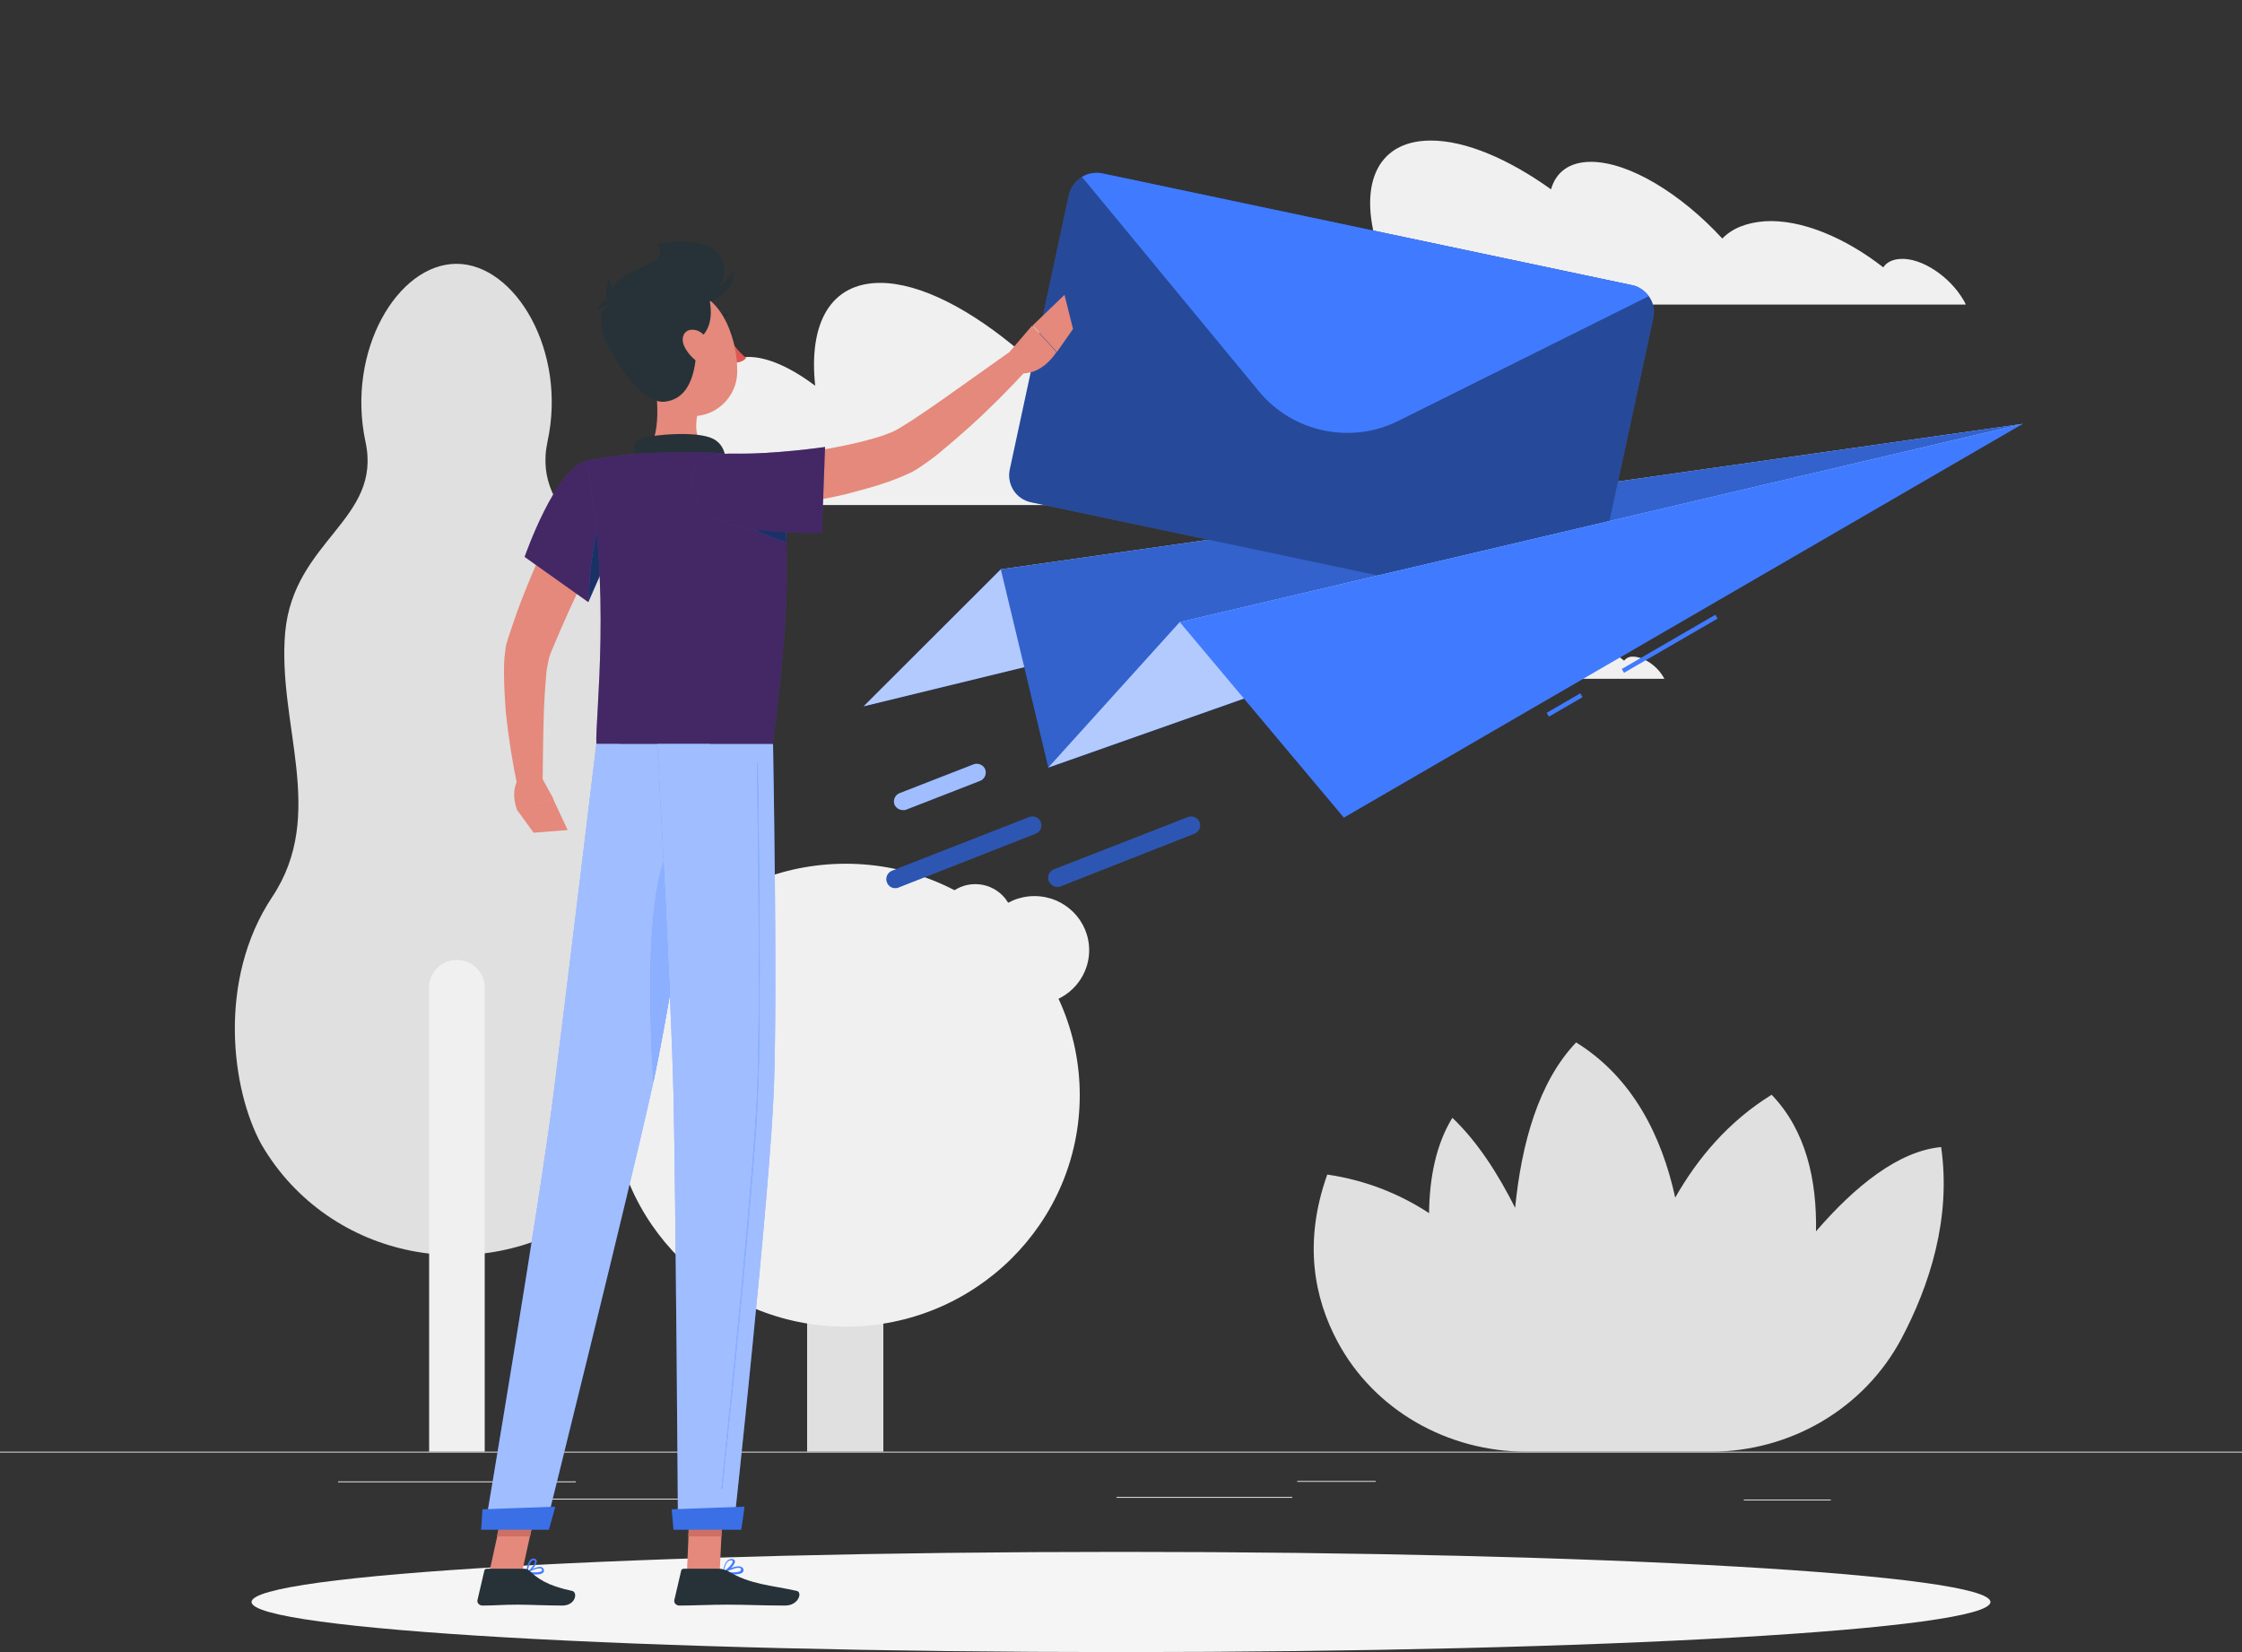 <svg width="95" height="70" viewBox="0 0 95 70" fill="none" xmlns="http://www.w3.org/2000/svg">
<rect x="0" y="0" width="95" height="70" fill="#333333" stroke="none"/>
<g clip-path="url(#clip0)">
<path d="M0 61.508H95V61.546H0V61.508Z" fill="#E0E0E0"/>
<path d="M23.237 63.499H29.773V63.538H23.237V63.499Z" fill="#E0E0E0"/>
<path d="M73.891 63.537H77.577V63.575H73.891V63.537Z" fill="#E0E0E0"/>
<path d="M47.31 63.425H54.758V63.463H47.31V63.425Z" fill="#E0E0E0"/>
<path d="M54.967 62.748H58.292V62.786H54.967V62.748Z" fill="#E0E0E0"/>
<path d="M14.326 62.767H24.396V62.806H14.326V62.767Z" fill="#E0E0E0"/>
<path d="M11.533 38.006C13.87 34.492 11.742 30.698 12.084 26.79C12.445 22.882 16.207 22.018 15.485 18.712C14.668 14.86 16.853 11.178 19.342 11.178C21.831 11.178 24.035 14.879 23.199 18.712C22.496 22.037 26.258 22.882 26.6 26.79C26.961 30.698 24.814 34.492 27.151 38.006C29.488 41.519 28.88 46.178 27.55 48.489C27.189 49.127 26.752 49.691 26.296 50.18C22.553 54.181 16.074 54.181 12.331 50.18C11.856 49.672 11.438 49.109 11.077 48.489C9.804 46.178 9.196 41.519 11.533 38.006Z" fill="#E0E0E0"/>
<path d="M18.183 61.508H20.539V41.838C20.539 41.199 20.007 40.673 19.361 40.673C18.715 40.673 18.183 41.199 18.183 41.838V61.508Z" fill="#F0F0F0"/>
<path d="M34.219 61.508H37.43V41.838C37.43 40.955 36.708 40.241 35.815 40.241C34.922 40.241 34.2 40.955 34.2 41.838V61.508H34.219Z" fill="#E0E0E0"/>
<path d="M35.834 56.21C30.357 56.21 25.916 51.82 25.916 46.403C25.916 40.987 30.357 36.597 35.834 36.597C41.312 36.597 45.752 40.987 45.752 46.403C45.752 51.82 41.312 56.21 35.834 56.21Z" fill="#F0F0F0"/>
<path d="M27.968 46.404C25.806 46.404 24.054 44.671 24.054 42.533C24.054 40.396 25.806 38.663 27.968 38.663C30.13 38.663 31.882 40.396 31.882 42.533C31.882 44.671 30.13 46.404 27.968 46.404Z" fill="#F0F0F0"/>
<path d="M43.833 42.552C42.553 42.552 41.515 41.526 41.515 40.26C41.515 38.994 42.553 37.968 43.833 37.968C45.113 37.968 46.151 38.994 46.151 40.26C46.151 41.526 45.113 42.552 43.833 42.552Z" fill="#F0F0F0"/>
<path d="M41.325 40.655C40.433 40.655 39.71 39.94 39.71 39.058C39.71 38.176 40.433 37.461 41.325 37.461C42.217 37.461 42.94 38.176 42.94 39.058C42.94 39.94 42.217 40.655 41.325 40.655Z" fill="#F0F0F0"/>
<path d="M56.24 49.766C57.893 50.01 59.318 50.593 60.553 51.401C60.572 49.916 60.838 48.508 61.541 47.361C62.624 48.395 63.479 49.747 64.201 51.175C64.467 48.47 65.189 45.84 66.785 44.168C69.179 45.652 70.414 48.132 70.984 50.743C71.934 49.071 73.245 47.512 75.069 46.385C76.532 47.906 76.988 50.011 76.95 52.171C78.603 50.255 80.446 48.77 82.251 48.601C82.688 51.626 81.757 54.482 80.56 56.736C78.983 59.686 75.867 61.508 72.485 61.508H64.676C61.351 61.508 58.235 59.761 56.677 56.849C55.689 55.008 55.214 52.641 56.24 49.766Z" fill="#E0E0E0"/>
<path d="M58.463 10.746C57.494 7.947 58.273 5.955 60.629 5.955C62.111 5.955 63.935 6.744 65.721 8.022C65.93 7.289 66.5 6.857 67.412 6.857C69.027 6.857 71.231 8.21 72.979 10.107C73.397 9.675 74.005 9.431 74.784 9.375C76.323 9.281 78.185 10.07 79.8 11.328C79.933 11.122 80.18 10.99 80.522 10.971C81.415 10.915 82.612 11.704 83.201 12.719C83.239 12.775 83.277 12.85 83.296 12.906H81.453H79.99H74.898H72.39H70.433H67.45H66.899H59.47H58.007C57.931 12.005 58.083 11.272 58.463 10.746Z" fill="#F0F0F0"/>
<path d="M58.387 27.71C57.912 26.339 58.292 25.381 59.451 25.381C60.173 25.381 61.066 25.757 61.94 26.377C62.035 26.02 62.32 25.813 62.757 25.813C63.536 25.813 64.619 26.471 65.474 27.391C65.683 27.184 65.968 27.053 66.367 27.034C67.127 26.997 68.039 27.372 68.818 27.992C68.894 27.898 69.008 27.823 69.16 27.823C69.597 27.804 70.186 28.18 70.471 28.669C70.49 28.706 70.509 28.725 70.528 28.762H69.635H68.913H66.424H65.208H64.258H62.795H62.529H58.9H58.178C58.121 28.33 58.197 27.955 58.387 27.71Z" fill="#F0F0F0"/>
<path d="M29.868 17.378C29.963 17.359 30.058 17.359 30.153 17.359C30.058 15.988 30.59 15.123 31.711 15.123C32.528 15.123 33.516 15.574 34.542 16.345C34.257 13.696 35.188 11.986 37.297 11.986C38.988 11.986 41.154 13.113 43.282 14.936C43.472 13.902 44.099 13.282 45.144 13.282C46.987 13.282 49.628 15.199 51.718 17.923C52.174 17.322 52.858 16.946 53.751 16.89C55.518 16.758 57.703 17.866 59.641 19.67C59.793 19.369 60.059 19.181 60.439 19.144C61.408 19.069 62.738 20.064 63.498 21.398H61.256H59.736H53.884H51.148H48.697H45.22H38.665H36.119H35.207H31.578H28.31C27.493 19.369 28.158 17.622 29.868 17.378Z" fill="#F0F0F0"/>
<path d="M47.5 70C27.153 70 10.659 69.049 10.659 67.877C10.659 66.705 27.153 65.754 47.5 65.754C67.847 65.754 84.341 66.705 84.341 67.877C84.341 69.049 67.847 70 47.5 70Z" fill="#F5F5F5"/>
<path d="M85.709 17.96L42.408 24.122L36.594 29.927L85.709 17.96Z" fill="#407BFF"/>
<path opacity="0.6" d="M85.709 17.96L42.408 24.122L36.594 29.927L85.709 17.96Z" fill="white"/>
<path d="M85.709 17.96L42.408 24.122L44.422 32.52L85.709 17.96Z" fill="#407BFF"/>
<path opacity="0.2" d="M85.709 17.96L42.408 24.122L44.422 32.52L85.709 17.96Z" fill="black"/>
<path d="M45.296 8.247L42.788 19.895C42.655 20.534 43.054 21.154 43.7 21.285L66.139 26.02C66.785 26.151 67.412 25.757 67.545 25.118L70.053 13.47C70.129 13.132 70.053 12.812 69.863 12.549C69.692 12.324 69.445 12.136 69.141 12.08L46.702 7.345C46.398 7.289 46.094 7.345 45.847 7.496C45.581 7.646 45.372 7.928 45.296 8.247Z" fill="#407BFF"/>
<path opacity="0.4" d="M45.296 8.247L42.788 19.895C42.655 20.534 43.054 21.154 43.7 21.285L66.139 26.02C66.785 26.151 67.412 25.757 67.545 25.118L70.053 13.47C70.129 13.132 70.053 12.812 69.863 12.549C69.692 12.324 69.445 12.136 69.141 12.08L46.702 7.345C46.398 7.289 46.094 7.345 45.847 7.496C45.581 7.646 45.372 7.928 45.296 8.247Z" fill="black"/>
<path d="M45.847 7.496L53.352 16.589C54.777 18.317 57.247 18.843 59.261 17.828L69.863 12.549C69.692 12.324 69.445 12.136 69.141 12.08L46.702 7.345C46.398 7.289 46.094 7.345 45.847 7.496Z" fill="#407BFF"/>
<path d="M85.709 17.96L49.989 26.358L44.422 32.52L85.709 17.96Z" fill="#407BFF"/>
<path opacity="0.6" d="M85.709 17.96L49.989 26.358L44.422 32.52L85.709 17.96Z" fill="white"/>
<path d="M72.685 26.047L72.781 26.209L68.814 28.507L68.718 28.345L72.685 26.047Z" fill="#407BFF"/>
<path d="M66.962 29.377L67.058 29.539L65.632 30.365L65.536 30.203L66.962 29.377Z" fill="#407BFF"/>
<path d="M85.709 17.96L49.989 26.358L56.943 34.643L85.709 17.96Z" fill="#407BFF"/>
<path d="M37.924 37.63C37.962 37.63 38.019 37.63 38.057 37.611L43.89 35.319C44.08 35.244 44.175 35.018 44.099 34.831C44.023 34.643 43.795 34.549 43.605 34.624L37.791 36.897C37.601 36.972 37.506 37.198 37.582 37.386C37.639 37.536 37.772 37.63 37.924 37.63Z" fill="#407BFF"/>
<path opacity="0.3" d="M37.924 37.63C37.962 37.63 38.019 37.63 38.057 37.611L43.89 35.319C44.08 35.244 44.175 35.018 44.099 34.831C44.023 34.643 43.795 34.549 43.605 34.624L37.791 36.897C37.601 36.972 37.506 37.198 37.582 37.386C37.639 37.536 37.772 37.63 37.924 37.63Z" fill="black"/>
<path d="M38.266 34.323C38.304 34.323 38.361 34.323 38.399 34.304L41.534 33.083C41.724 33.008 41.819 32.782 41.743 32.595C41.667 32.407 41.439 32.313 41.249 32.388L38.114 33.609C37.924 33.684 37.829 33.91 37.905 34.098C37.981 34.248 38.114 34.323 38.266 34.323Z" fill="#407BFF"/>
<path opacity="0.5" d="M38.266 34.323C38.304 34.323 38.361 34.323 38.399 34.304L41.534 33.083C41.724 33.008 41.819 32.782 41.743 32.595C41.667 32.407 41.439 32.313 41.249 32.388L38.114 33.609C37.924 33.684 37.829 33.91 37.905 34.098C37.981 34.248 38.114 34.323 38.266 34.323Z" fill="white"/>
<path d="M44.802 37.573C44.84 37.573 44.897 37.573 44.935 37.555L50.616 35.319C50.806 35.244 50.901 35.018 50.825 34.831C50.749 34.643 50.521 34.549 50.331 34.624L44.65 36.841C44.46 36.916 44.365 37.141 44.441 37.329C44.517 37.479 44.65 37.573 44.802 37.573Z" fill="#407BFF"/>
<path opacity="0.3" d="M44.802 37.573C44.84 37.573 44.897 37.573 44.935 37.555L50.616 35.319C50.806 35.244 50.901 35.018 50.825 34.831C50.749 34.643 50.521 34.549 50.331 34.624L44.65 36.841C44.46 36.916 44.365 37.141 44.441 37.329C44.517 37.479 44.65 37.573 44.802 37.573Z" fill="black"/>
<path d="M24.263 20.647C23.769 21.624 23.294 22.582 22.857 23.596C22.42 24.592 22.002 25.607 21.66 26.659L21.527 27.053C21.508 27.128 21.47 27.241 21.451 27.316C21.432 27.41 21.413 27.485 21.413 27.579C21.356 27.898 21.356 28.199 21.356 28.5C21.356 29.082 21.394 29.627 21.432 30.172C21.546 31.261 21.717 32.332 21.945 33.403L22.99 33.29C23.009 32.238 23.009 31.167 23.047 30.115C23.066 29.589 23.104 29.082 23.142 28.594C23.161 28.349 23.218 28.105 23.256 27.917C23.275 27.861 23.275 27.823 23.294 27.786C23.313 27.748 23.313 27.729 23.332 27.673L23.484 27.316C23.883 26.358 24.32 25.4 24.776 24.46L26.163 21.605L24.263 20.647Z" fill="#E4897B"/>
<path d="M22.971 32.971L23.465 33.873L21.907 34.305C21.907 34.305 21.603 33.572 21.964 33.009L22.971 32.971Z" fill="#E4897B"/>
<path d="M24.054 35.169L22.61 35.282L21.888 34.286L23.446 33.873L24.054 35.169Z" fill="#E4897B"/>
<path d="M30.797 14.145C30.774 14.033 30.814 13.931 30.886 13.916C30.958 13.902 31.035 13.98 31.058 14.092C31.081 14.204 31.041 14.307 30.969 14.321C30.897 14.336 30.82 14.257 30.797 14.145Z" fill="#263238"/>
<path d="M30.894 14.334C30.894 14.334 31.274 14.917 31.616 15.161C31.464 15.386 31.103 15.367 31.103 15.367L30.894 14.334Z" fill="#DE5753"/>
<path d="M30.267 13.62C30.286 13.62 30.305 13.62 30.324 13.601C30.514 13.395 30.761 13.432 30.761 13.432C30.799 13.432 30.837 13.414 30.837 13.376C30.837 13.338 30.818 13.301 30.78 13.301C30.761 13.301 30.457 13.244 30.21 13.526C30.191 13.545 30.191 13.601 30.21 13.62C30.248 13.62 30.267 13.62 30.267 13.62Z" fill="#263238"/>
<path d="M27.664 15.687C27.873 16.701 28.063 18.542 27.341 19.219C27.341 19.219 27.626 20.252 29.526 20.252C31.616 20.252 30.514 19.219 30.514 19.219C29.374 18.956 29.412 18.11 29.602 17.321L27.664 15.687Z" fill="#E4897B"/>
<path d="M27.056 19.858C26.904 19.369 26.733 18.805 27.075 18.618C27.455 18.43 29.526 18.223 30.229 18.599C30.932 18.956 30.742 19.97 30.742 19.97L27.056 19.858Z" fill="#263238"/>
<path d="M22.686 66.712C22.838 66.712 22.971 66.693 23.028 66.618C23.047 66.581 23.066 66.543 23.028 66.468C23.009 66.43 22.971 66.411 22.933 66.393C22.724 66.355 22.344 66.599 22.325 66.618C22.306 66.618 22.306 66.637 22.306 66.656C22.306 66.674 22.325 66.674 22.325 66.674C22.382 66.693 22.534 66.712 22.686 66.712ZM22.857 66.449C22.876 66.449 22.876 66.449 22.895 66.449C22.914 66.449 22.952 66.468 22.952 66.487C22.99 66.543 22.971 66.562 22.952 66.562C22.895 66.637 22.61 66.637 22.401 66.599C22.534 66.543 22.724 66.449 22.857 66.449Z" fill="#407BFF"/>
<path d="M22.325 66.675C22.477 66.6 22.762 66.299 22.743 66.13C22.743 66.111 22.724 66.055 22.629 66.036C22.572 66.036 22.534 66.036 22.496 66.073C22.325 66.205 22.306 66.6 22.306 66.618C22.287 66.637 22.287 66.656 22.325 66.675C22.306 66.675 22.306 66.675 22.325 66.675ZM22.61 66.111C22.667 66.111 22.667 66.13 22.667 66.149C22.686 66.243 22.515 66.468 22.363 66.581C22.382 66.468 22.42 66.224 22.534 66.149C22.553 66.111 22.572 66.111 22.61 66.111Z" fill="#407BFF"/>
<path d="M31.065 66.712C31.236 66.712 31.426 66.693 31.483 66.599C31.502 66.581 31.521 66.524 31.483 66.449C31.464 66.411 31.426 66.393 31.369 66.374C31.141 66.317 30.647 66.581 30.628 66.599C30.609 66.599 30.609 66.618 30.609 66.637C30.609 66.656 30.628 66.656 30.628 66.656C30.723 66.693 30.894 66.712 31.065 66.712ZM31.274 66.43C31.293 66.43 31.312 66.43 31.331 66.43C31.369 66.43 31.388 66.449 31.388 66.468C31.407 66.505 31.407 66.524 31.388 66.543C31.331 66.637 30.97 66.637 30.704 66.599C30.875 66.562 31.122 66.43 31.274 66.43Z" fill="#407BFF"/>
<path d="M30.647 66.674C30.837 66.599 31.16 66.299 31.141 66.148C31.141 66.111 31.103 66.073 31.027 66.054C30.951 66.054 30.894 66.073 30.837 66.111C30.666 66.261 30.628 66.618 30.628 66.637C30.628 66.656 30.628 66.656 30.647 66.674C30.628 66.674 30.628 66.674 30.647 66.674ZM30.97 66.111H30.989C31.046 66.111 31.046 66.148 31.046 66.148C31.065 66.242 30.837 66.468 30.666 66.581C30.685 66.468 30.742 66.242 30.856 66.148C30.894 66.13 30.932 66.111 30.97 66.111Z" fill="#407BFF"/>
<path d="M29.108 66.637H30.495L30.647 63.443H29.241L29.108 66.637Z" fill="#E4897B"/>
<path d="M20.729 66.637H22.116L22.819 63.443H21.432L20.729 66.637Z" fill="#E4897B"/>
<path d="M22.211 66.468H20.634C20.577 66.468 20.52 66.506 20.52 66.562L20.235 67.783C20.197 67.915 20.311 68.028 20.444 68.028C20.995 68.028 21.261 67.99 21.945 67.99C22.363 67.99 23.237 68.028 23.826 68.028C24.396 68.028 24.491 67.464 24.244 67.408C23.161 67.182 22.762 66.863 22.42 66.543C22.382 66.506 22.306 66.468 22.211 66.468Z" fill="#263238"/>
<path d="M30.495 66.468H28.975C28.918 66.468 28.861 66.506 28.861 66.562L28.576 67.783C28.538 67.915 28.652 68.028 28.785 68.028C29.336 68.028 30.134 67.99 30.818 67.99C31.635 67.99 32.319 68.028 33.269 68.028C33.839 68.028 34.01 67.464 33.763 67.408C32.68 67.163 31.787 67.145 30.837 66.562C30.723 66.525 30.609 66.468 30.495 66.468Z" fill="#263238"/>
<path d="M31.16 21.642C32.338 21.548 33.478 21.398 34.637 21.191C35.207 21.079 35.796 20.966 36.366 20.797C36.936 20.646 37.525 20.477 38.114 20.233C38.266 20.177 38.399 20.102 38.551 20.045C38.741 19.951 38.893 19.857 39.026 19.764C39.292 19.576 39.539 19.407 39.767 19.219C40.223 18.843 40.66 18.467 41.097 18.073C41.952 17.302 42.75 16.495 43.529 15.649L42.826 14.879L40.071 16.833C39.615 17.152 39.159 17.471 38.703 17.772C38.475 17.922 38.247 18.054 38.038 18.185C37.924 18.242 37.829 18.298 37.772 18.317C37.658 18.355 37.544 18.411 37.43 18.448C36.461 18.768 35.378 18.974 34.295 19.143C33.212 19.313 32.091 19.444 31.008 19.557L31.16 21.642Z" fill="#E4897B"/>
<path d="M24.852 19.52C23.541 19.82 22.23 23.596 22.23 23.596L24.928 25.512C24.928 25.512 25.688 23.747 26.429 22.206C27.17 20.609 26.182 19.219 24.852 19.52Z" fill="#7043A9"/>
<path opacity="0.4" d="M24.852 19.52C23.541 19.82 22.23 23.596 22.23 23.596L24.928 25.512C24.928 25.512 25.688 23.747 26.429 22.206C27.17 20.609 26.182 19.219 24.852 19.52Z" fill="black"/>
<path d="M25.612 21.586L26.144 22.77C25.593 23.954 25.08 25.118 24.947 25.438C24.966 24.047 25.232 22.3 25.612 21.586Z" fill="#407BFF"/>
<path opacity="0.6" d="M25.612 21.586L26.144 22.77C25.593 23.954 25.08 25.118 24.947 25.438C24.966 24.047 25.232 22.3 25.612 21.586Z" fill="black"/>
<path d="M32.661 19.595C32.661 19.595 34.143 21.248 32.737 31.525C30.495 31.525 26.372 31.525 25.27 31.525C25.213 30.397 25.935 24.855 24.833 19.52C24.833 19.52 26.106 19.257 27.341 19.2C28.291 19.163 29.678 19.125 30.514 19.2C31.635 19.313 32.661 19.595 32.661 19.595Z" fill="#7043A9"/>
<path opacity="0.4" d="M32.661 19.595C32.661 19.595 34.143 21.248 32.737 31.525C30.495 31.525 26.372 31.525 25.27 31.525C25.213 30.397 25.935 24.855 24.833 19.52C24.833 19.52 26.106 19.257 27.341 19.2C28.291 19.163 29.678 19.125 30.514 19.2C31.635 19.313 32.661 19.595 32.661 19.595Z" fill="black"/>
<path d="M33.212 21.586C33.269 21.981 33.307 22.432 33.326 22.977C32.718 22.789 31.939 22.488 31.255 22.018L33.212 21.586Z" fill="#407BFF"/>
<path opacity="0.6" d="M33.212 21.586C33.269 21.981 33.307 22.432 33.326 22.977C32.718 22.789 31.939 22.488 31.255 22.018L33.212 21.586Z" fill="black"/>
<path d="M30.02 21.793C31.027 22.676 34.827 22.582 34.827 22.582L34.96 18.938C34.96 18.938 32.794 19.257 31.065 19.219C28.937 19.182 28.937 20.835 30.02 21.793Z" fill="#7043A9"/>
<path opacity="0.4" d="M30.02 21.793C31.027 22.676 34.827 22.582 34.827 22.582L34.96 18.938C34.96 18.938 32.794 19.257 31.065 19.219C28.937 19.182 28.937 20.835 30.02 21.793Z" fill="black"/>
<path d="M42.788 14.898L43.738 13.79L44.764 14.917C44.764 14.917 44.137 15.969 43.13 15.8L42.788 14.898Z" fill="#E4897B"/>
<path d="M45.106 12.493L45.467 13.94L44.783 14.917L43.757 13.79L45.106 12.493Z" fill="#E4897B"/>
<path d="M30.628 63.443L30.571 65.096H29.165L29.241 63.443H30.628Z" fill="#CE6F64"/>
<path d="M21.432 63.443H22.819L22.458 65.096H21.052L21.432 63.443Z" fill="#CE6F64"/>
<path d="M29.792 12.775C31.046 12.211 31.445 9.713 27.835 10.333C27.835 10.333 28.386 10.934 27.284 11.31C26.182 11.667 27.094 14.015 29.792 12.775Z" fill="#263238"/>
<path d="M27.075 14.654C27.436 15.969 27.569 16.776 28.405 17.321C29.64 18.148 31.198 17.19 31.236 15.8C31.274 14.541 30.685 12.587 29.241 12.324C27.835 12.061 26.714 13.338 27.075 14.654Z" fill="#E4897B"/>
<path d="M27.892 10.99C27.037 11.46 25.878 11.742 25.992 12.418C26.125 13.226 25.289 12.719 25.498 13.94C25.631 14.729 27.113 17.134 28.158 17.021C29.735 16.852 29.526 14.466 29.526 13.226C29.526 12.493 29.564 10.07 27.892 10.99Z" fill="#263238"/>
<path d="M29.716 12.061C30.096 12.155 30.609 14.316 29.127 14.522C27.436 14.729 29.716 12.061 29.716 12.061Z" fill="#263238"/>
<path d="M29.678 12.832C30.153 12.869 31.198 12.324 31.065 11.479C31.065 11.479 30.4 12.456 29.678 12.832Z" fill="#263238"/>
<path d="M28.994 14.672C29.146 14.992 29.412 15.255 29.678 15.405C30.077 15.612 30.305 15.311 30.21 14.917C30.134 14.56 29.83 14.015 29.412 13.977C28.994 13.921 28.823 14.297 28.994 14.672Z" fill="#E4897B"/>
<path d="M26.904 13.15C26.619 13 25.973 12.681 25.802 11.779C25.802 11.779 25.175 13.507 26.904 13.15Z" fill="#263238"/>
<path d="M25.308 13.132C25.441 13.057 25.764 12.869 26.22 13.038C26.22 13.038 25.631 12.286 25.308 13.132Z" fill="#263238"/>
<path d="M30.096 31.524C30.096 31.524 28.519 42.064 27.645 46.028C26.695 50.349 23.104 64.777 23.104 64.777H20.539C20.539 64.777 22.914 50.706 23.446 46.422C24.035 41.763 25.27 31.524 25.27 31.524H30.096Z" fill="#407BFF"/>
<path opacity="0.5" d="M30.096 31.524C30.096 31.524 28.519 42.064 27.645 46.028C26.695 50.349 23.104 64.777 23.104 64.777H20.539C20.539 64.777 22.914 50.706 23.446 46.422C24.035 41.763 25.27 31.524 25.27 31.524H30.096Z" fill="white"/>
<path d="M23.522 63.838C23.541 63.838 23.256 64.815 23.256 64.815H20.387L20.444 63.951L23.522 63.838Z" fill="#407BFF"/>
<path opacity="0.1" d="M23.522 63.838C23.541 63.838 23.256 64.815 23.256 64.815H20.387L20.444 63.951L23.522 63.838Z" fill="black"/>
<path d="M29.108 35.282C27.284 35.639 27.474 42.383 27.683 45.859C28.215 43.398 28.975 38.682 29.507 35.319C29.393 35.282 29.26 35.263 29.108 35.282Z" fill="#407BFF"/>
<path opacity="0.4" d="M29.108 35.282C27.284 35.639 27.474 42.383 27.683 45.859C28.215 43.398 28.975 38.682 29.507 35.319C29.393 35.282 29.26 35.263 29.108 35.282Z" fill="white"/>
<path d="M32.756 31.524C32.756 31.524 32.946 41.838 32.794 46.047C32.642 50.424 31.084 64.758 31.084 64.758H28.728C28.728 64.758 28.633 50.687 28.538 46.385C28.424 41.707 27.854 31.524 27.854 31.524H32.756Z" fill="#407BFF"/>
<path opacity="0.5" d="M32.756 31.524C32.756 31.524 32.946 41.838 32.794 46.047C32.642 50.424 31.084 64.758 31.084 64.758H28.728C28.728 64.758 28.633 50.687 28.538 46.385C28.424 41.707 27.854 31.524 27.854 31.524H32.756Z" fill="white"/>
<path d="M30.59 63.087C30.609 63.087 30.609 63.087 30.609 63.068C31.027 59.104 32.015 49.504 32.129 46.066C32.262 42.553 32.148 34.662 32.11 32.333C32.11 32.314 32.091 32.314 32.091 32.314C32.072 32.314 32.072 32.333 32.072 32.333C32.11 34.662 32.224 42.553 32.091 46.066C31.958 49.504 30.989 59.104 30.571 63.068C30.571 63.068 30.571 63.087 30.59 63.087Z" fill="#407BFF"/>
<path opacity="0.4" d="M30.59 63.087C30.609 63.087 30.609 63.087 30.609 63.068C31.027 59.104 32.015 49.504 32.129 46.066C32.262 42.553 32.148 34.662 32.11 32.333C32.11 32.314 32.091 32.314 32.091 32.314C32.072 32.314 32.072 32.333 32.072 32.333C32.11 34.662 32.224 42.553 32.091 46.066C31.958 49.504 30.989 59.104 30.571 63.068C30.571 63.068 30.571 63.087 30.59 63.087Z" fill="white"/>
<path d="M31.54 63.838C31.559 63.838 31.407 64.815 31.407 64.815H28.538L28.462 63.951L31.54 63.838Z" fill="#407BFF"/>
<path opacity="0.1" d="M31.54 63.838C31.559 63.838 31.407 64.815 31.407 64.815H28.538L28.462 63.951L31.54 63.838Z" fill="black"/>
</g>
<defs>
<clipPath id="clip0">
<rect width="95" height="70" fill="white" transform="matrix(-1 0 0 1 95 0)"/>
</clipPath>
</defs>
</svg>
